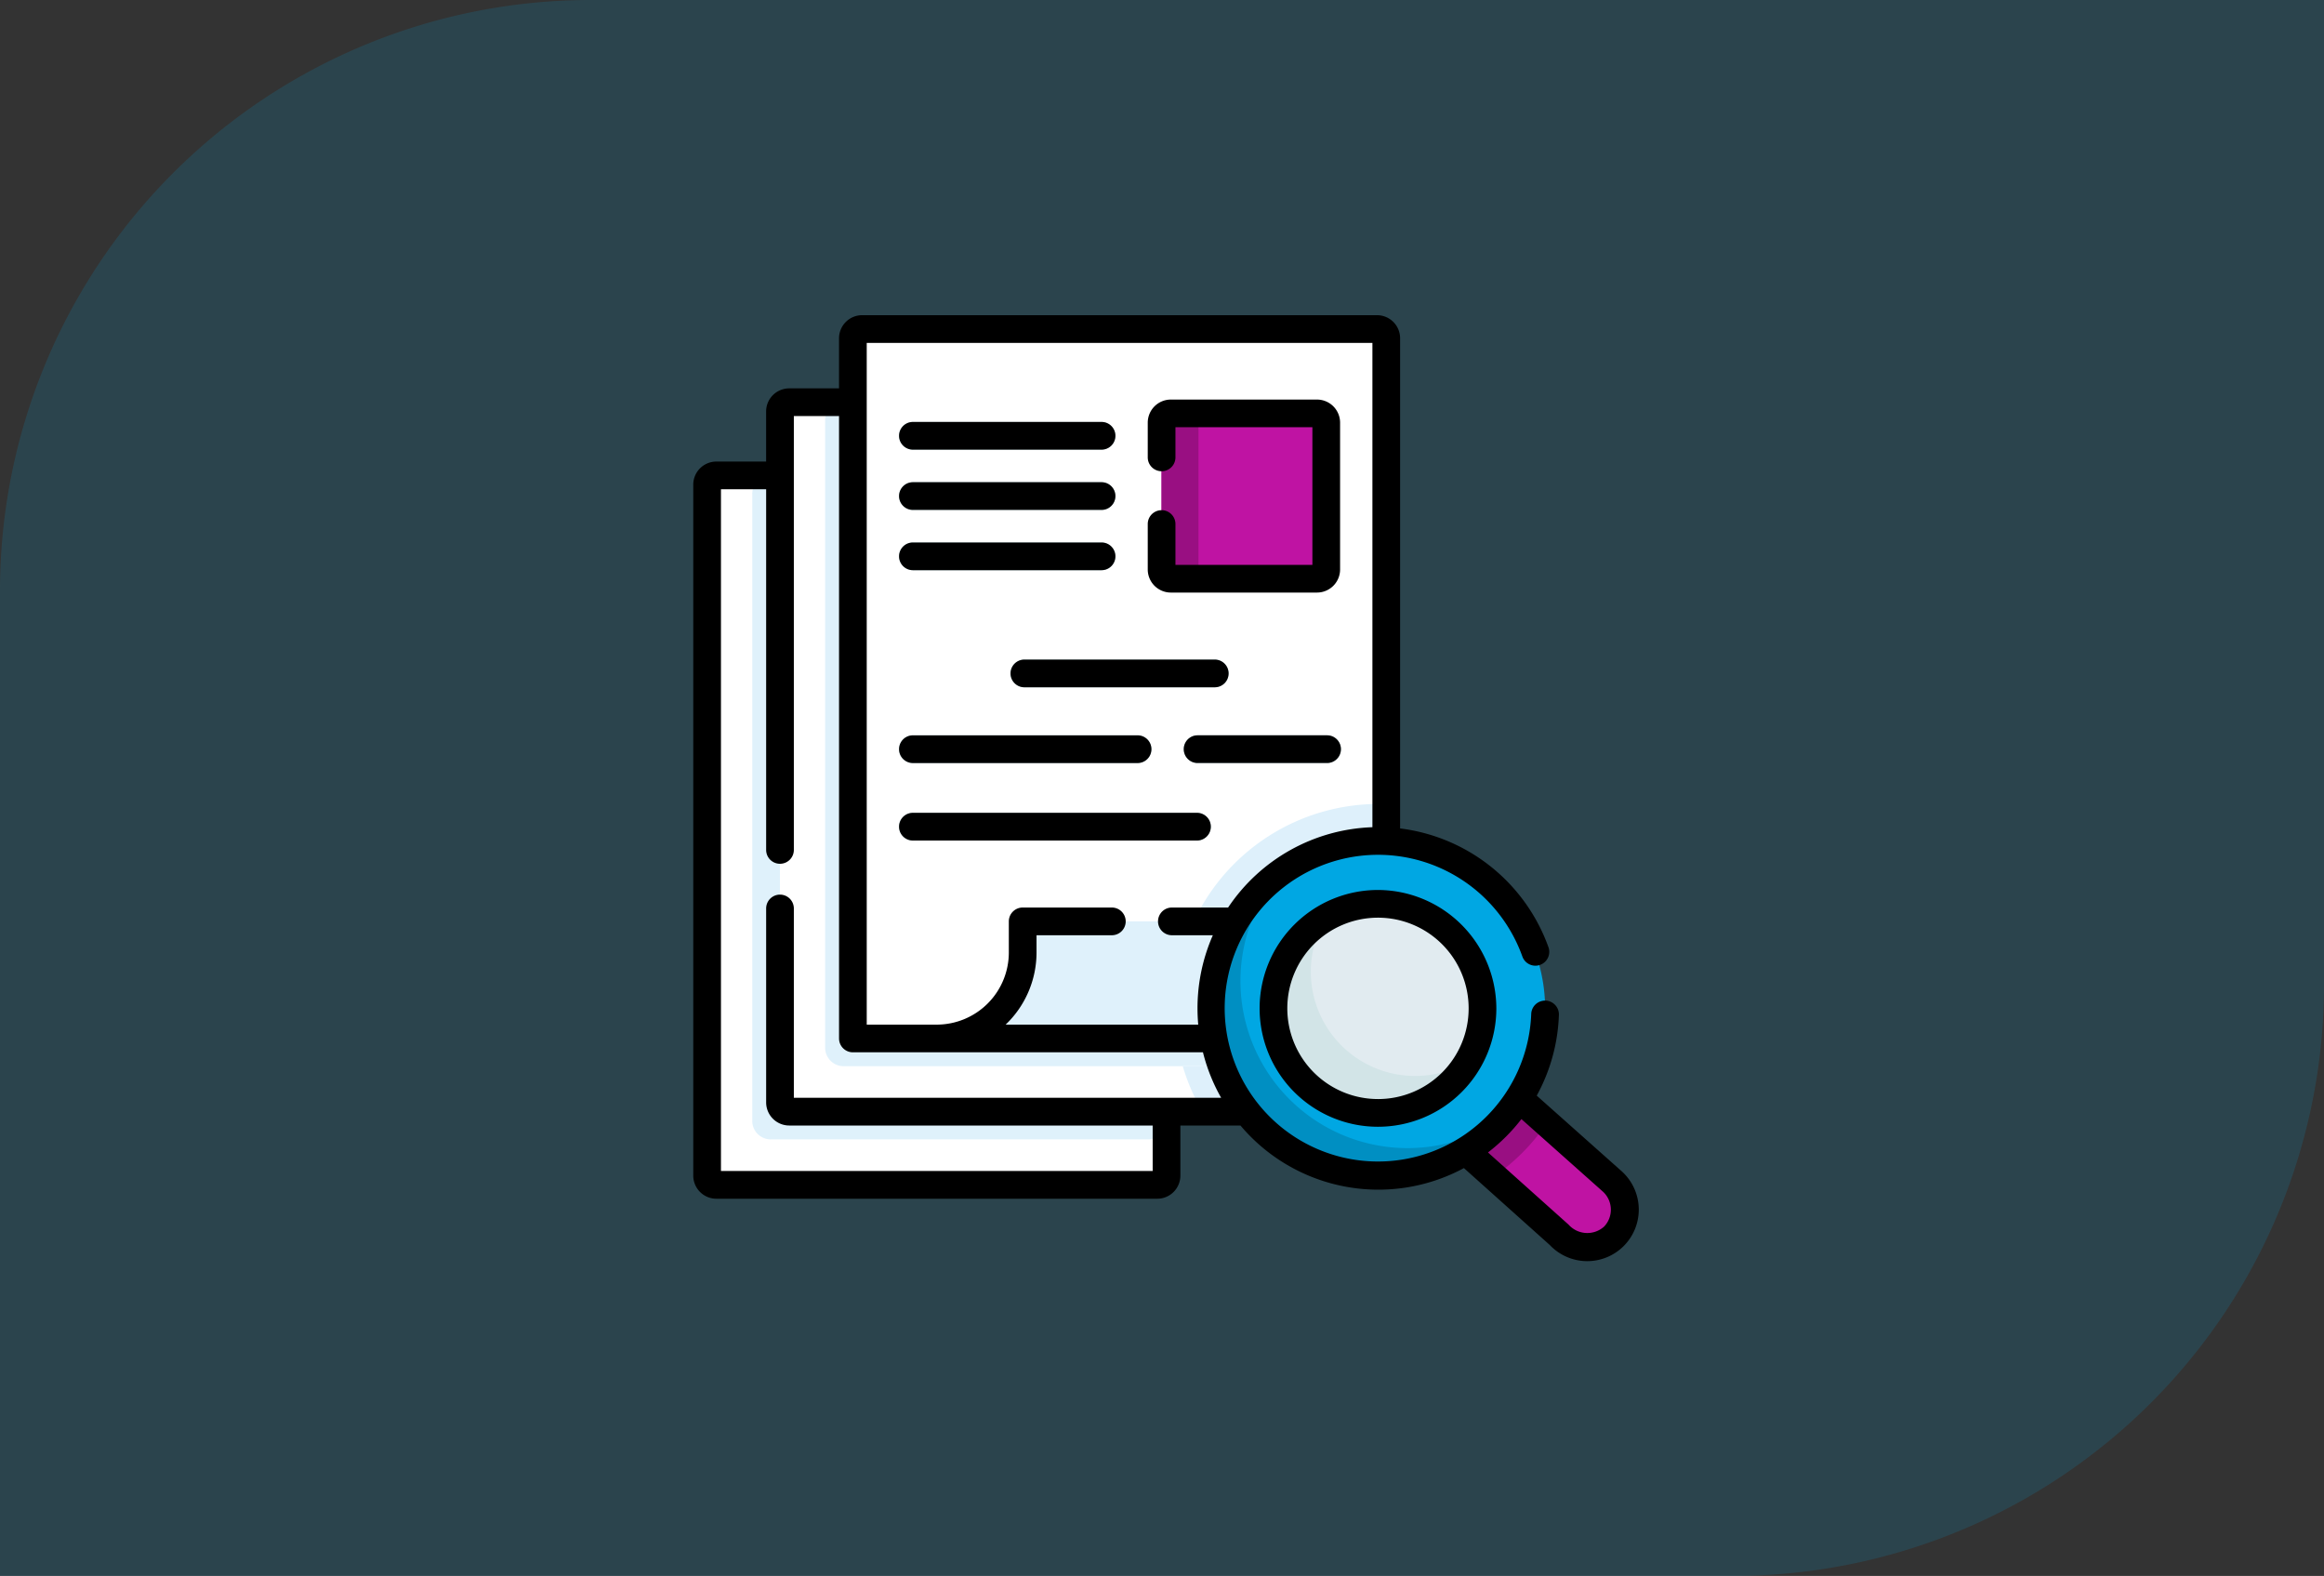 <svg xmlns="http://www.w3.org/2000/svg" width="295" height="200" viewBox="0 0 295 200">
  <rect x="0" y="0" width="295" height="200" fill="#333333" stroke="none"/>
  <g id="Grupo_90840" data-name="Grupo 90840" transform="translate(-180 -404)">
    <path id="Rectángulo_31610" data-name="Rectángulo 31610" d="M75,0H295a0,0,0,0,1,0,0V125a75,75,0,0,1-75,75H0a0,0,0,0,1,0,0V75A75,75,0,0,1,75,0Z" transform="translate(180 404)" fill="#00a7e3" opacity="0.15"/>
    <g id="documents" transform="translate(267.978 444)">
      <g id="Grupo_90681" data-name="Grupo 90681" transform="translate(1.773 1.758)">
        <path id="Trazado_104561" data-name="Trazado 104561" d="M63.468,176.789H9.839a2.344,2.344,0,0,1-2.344-2.344V89.1a2.344,2.344,0,0,1,2.344-2.344H63.467A2.344,2.344,0,0,1,65.811,89.1v85.348a2.344,2.344,0,0,1-2.344,2.344Z" transform="translate(-7.495 -68.178)" fill="#fff"/>
        <path id="Trazado_104562" data-name="Trazado 104562" d="M84.553,89.094V168.67a2.344,2.344,0,0,1-2.344,2.344H34.319a2.344,2.344,0,0,1-2.344-2.344V89.094a2.344,2.344,0,0,1,2.344-2.344H82.209A2.344,2.344,0,0,1,84.553,89.094Z" transform="translate(-26.237 -68.175)" fill="#93cef1" opacity="0.3"/>
        <path id="Trazado_104563" data-name="Trazado 104563" d="M112.332,137.162H49.315a2.344,2.344,0,0,1-2.344-2.344V49.471a2.344,2.344,0,0,1,2.344-2.344h63.017a2.344,2.344,0,0,1,2.344,2.344v85.348A2.344,2.344,0,0,1,112.332,137.162Z" transform="translate(-37.719 -37.839)" fill="#fff"/>
        <path id="Trazado_104564" data-name="Trazado 104564" d="M133.415,49.474V129.05a2.344,2.344,0,0,1-2.344,2.344H73.789a2.344,2.344,0,0,1-2.344-2.344V49.474a2.344,2.344,0,0,1,2.344-2.344h57.282A2.344,2.344,0,0,1,133.415,49.474Z" transform="translate(-56.456 -37.842)" fill="#93cef1" opacity="0.3"/>
        <path id="Trazado_104565" data-name="Trazado 104565" d="M86.445,95.193V9.844A2.344,2.344,0,0,1,88.789,7.5h63.017a2.344,2.344,0,0,1,2.344,2.344V95.193a2.344,2.344,0,0,1-2.344,2.344H88.789A2.344,2.344,0,0,1,86.445,95.193Z" transform="translate(-67.941 -7.5)" fill="#fff"/>
        <path id="Trazado_104566" data-name="Trazado 104566" d="M254.81,74.166h18.556a1.172,1.172,0,0,0,1.172-1.172V54.359a1.172,1.172,0,0,0-1.172-1.172H254.81a1.172,1.172,0,0,0-1.172,1.172V72.994A1.172,1.172,0,0,0,254.81,74.166Z" transform="translate(-195.947 -42.479)" fill="#bf13a3"/>
        <path id="Trazado_104567" data-name="Trazado 104567" d="M259.495,74.169h-4.688A1.172,1.172,0,0,1,253.635,73V54.362a1.172,1.172,0,0,1,1.172-1.172h4.688a1.172,1.172,0,0,0-1.172,1.172V73A1.172,1.172,0,0,0,259.495,74.169Z" transform="translate(-195.945 -42.481)" fill="#990f82"/>
        <g id="Grupo_90674" data-name="Grupo 90674" transform="translate(24.366 27.088)">
          <path id="Trazado_104568" data-name="Trazado 104568" d="M137.161,126.591H113.214a1.758,1.758,0,0,1,0-3.516h23.947a1.758,1.758,0,0,1,0,3.516Z" transform="translate(-111.456 -123.075)" fill="#b4d2d7"/>
        </g>
        <g id="Grupo_90675" data-name="Grupo 90675" transform="translate(38.517 41.949)">
          <path id="Trazado_104569" data-name="Trazado 104569" d="M197.754,189.995H173.589a1.758,1.758,0,1,1,0-3.516h24.165a1.758,1.758,0,1,1,0,3.516Z" transform="translate(-171.831 -186.479)" fill="#b4d2d7"/>
        </g>
        <g id="Grupo_90676" data-name="Grupo 90676" transform="translate(24.366 19.44)">
          <path id="Trazado_104570" data-name="Trazado 104570" d="M137.161,93.958H113.214a1.758,1.758,0,1,1,0-3.516h23.947a1.758,1.758,0,0,1,0,3.516Z" transform="translate(-111.456 -90.442)" fill="#b4d2d7"/>
        </g>
        <g id="Grupo_90677" data-name="Grupo 90677" transform="translate(24.366 11.791)">
          <path id="Trazado_104571" data-name="Trazado 104571" d="M137.161,61.325H113.214a1.758,1.758,0,1,1,0-3.516h23.947a1.758,1.758,0,0,1,0,3.516Z" transform="translate(-111.456 -57.809)" fill="#b4d2d7"/>
        </g>
        <g id="Grupo_90678" data-name="Grupo 90678" transform="translate(24.366 61.398)">
          <path id="Trazado_104572" data-name="Trazado 104572" d="M149.274,272.977H113.214a1.758,1.758,0,0,1,0-3.516h36.06a1.758,1.758,0,0,1,0,3.516Z" transform="translate(-111.456 -269.461)" fill="#b4d2d7"/>
        </g>
        <g id="Grupo_90679" data-name="Grupo 90679" transform="translate(24.366 51.564)">
          <path id="Trazado_104573" data-name="Trazado 104573" d="M141.733,231.02H113.214a1.758,1.758,0,1,1,0-3.516h28.519a1.758,1.758,0,1,1,0,3.516Z" transform="translate(-111.456 -227.504)" fill="#b4d2d7"/>
        </g>
        <g id="Grupo_90680" data-name="Grupo 90680" transform="translate(60.505 51.564)">
          <path id="Trazado_104574" data-name="Trazado 104574" d="M283.838,231.02H267.4a1.758,1.758,0,1,1,0-3.516h16.437a1.758,1.758,0,0,1,0,3.516Z" transform="translate(-265.644 -227.504)" fill="#b4d2d7"/>
        </g>
        <path id="Trazado_104575" data-name="Trazado 104575" d="M195.357,328.24a2.344,2.344,0,0,1,2.344,2.344v1.591A10.907,10.907,0,0,1,186.816,343.1l-35.538,1.172L131.955,343.1a10.909,10.909,0,0,0,10.887-10.927v-1.591a2.344,2.344,0,0,1,2.344-2.344Z" transform="translate(-102.784 -253.065)" fill="#93cef1" opacity="0.3"/>
        <path id="Trazado_104576" data-name="Trazado 104576" d="M295.522,264.7v14.876H271.1a25.913,25.913,0,0,1,23.417-14.9C294.849,264.68,295.187,264.687,295.522,264.7Z" transform="translate(-209.313 -204.403)" fill="#def0fb"/>
        <path id="Trazado_104578" data-name="Trazado 104578" d="M425.093,424.094l11.9,10.587a4.856,4.856,0,0,1,.162,6.91,4.93,4.93,0,0,1-6.947-.173l-11.884-10.644Z" transform="translate(-322.033 -326.453)" fill="#bf13a3"/>
        <path id="Trazado_104579" data-name="Trazado 104579" d="M428.626,427.233a26.075,26.075,0,0,1-6.7,6.764l-3.6-3.225,6.771-6.682Z" transform="translate(-322.035 -326.45)" fill="#990f82"/>
        <path id="Trazado_104580" data-name="Trazado 104580" d="M281.7,396.65v5.77a2.345,2.345,0,0,1-2.344,2.344H267.626a25.635,25.635,0,0,1-2.5-5.77h14.231A2.345,2.345,0,0,0,281.7,396.65Z" transform="translate(-204.742 -305.441)" fill="#def0fb"/>
        <path id="Trazado_104581" data-name="Trazado 104581" d="M280.622,305.932A21.183,21.183,0,1,1,301.8,327.18,21.273,21.273,0,0,1,280.622,305.932Z" transform="translate(-216.607 -219.717)" fill="#00a7e3"/>
        <path id="Trazado_104582" data-name="Trazado 104582" d="M318.034,332.921a21.167,21.167,0,0,1-37.409-13.655,21.2,21.2,0,0,1,8.7-17.166,21.211,21.211,0,0,0,28.709,30.821Z" transform="translate(-216.609 -233.052)" fill="#008fc2"/>
        <path id="Trazado_104583" data-name="Trazado 104583" d="M314.572,332.006A13.226,13.226,0,1,1,327.8,345.272,13.276,13.276,0,0,1,314.572,332.006Z" transform="translate(-242.6 -245.791)" fill="#e1ebf0"/>
        <path id="Trazado_104584" data-name="Trazado 104584" d="M339.185,344.723A13.238,13.238,0,1,1,321.1,326.53a13.049,13.049,0,0,0-1.092,2.346,13.234,13.234,0,0,0,19.175,15.846Z" transform="translate(-242.602 -251.756)" fill="#d2e4e7"/>
      </g>
      <g id="Grupo_90682" data-name="Grupo 90682" transform="translate(0.022)">
        <path id="Trazado_104585" data-name="Trazado 104585" d="M249.095,70.182H267.65a2.933,2.933,0,0,0,2.93-2.93V48.618a2.933,2.933,0,0,0-2.93-2.93H249.095a2.933,2.933,0,0,0-2.93,2.93v4.409a1.758,1.758,0,1,0,3.516,0V49.2h17.384V66.667H249.681V61.485a1.758,1.758,0,1,0-3.516,0v5.768A2.933,2.933,0,0,0,249.095,70.182Z" transform="translate(-188.474 -34.98)"/>
        <path id="Trazado_104586" data-name="Trazado 104586" d="M113.241,126.591h23.947a1.758,1.758,0,0,0,0-3.516H113.241a1.758,1.758,0,0,0,0,3.516Z" transform="translate(-85.359 -94.229)"/>
        <path id="Trazado_104587" data-name="Trazado 104587" d="M199.538,188.237a1.758,1.758,0,0,0-1.758-1.758H173.616a1.758,1.758,0,0,0,0,3.516h24.165A1.758,1.758,0,0,0,199.538,188.237Z" transform="translate(-131.583 -142.772)"/>
        <path id="Trazado_104588" data-name="Trazado 104588" d="M113.241,93.958h23.947a1.758,1.758,0,0,0,0-3.516H113.241a1.758,1.758,0,0,0,0,3.516Z" transform="translate(-85.359 -69.244)"/>
        <path id="Trazado_104589" data-name="Trazado 104589" d="M113.241,61.325h23.947a1.758,1.758,0,0,0,0-3.516H113.241a1.758,1.758,0,0,0,0,3.516Z" transform="translate(-85.359 -44.26)"/>
        <path id="Trazado_104590" data-name="Trazado 104590" d="M113.241,272.977H149.3a1.758,1.758,0,1,0,0-3.516h-36.06a1.758,1.758,0,1,0,0,3.516Z" transform="translate(-85.359 -206.305)"/>
        <path id="Trazado_104591" data-name="Trazado 104591" d="M113.241,231.02H141.76a1.758,1.758,0,1,0,0-3.516H113.241a1.758,1.758,0,1,0,0,3.516Z" transform="translate(-85.359 -174.182)"/>
        <path id="Trazado_104592" data-name="Trazado 104592" d="M283.865,227.5H267.429a1.758,1.758,0,1,0,0,3.516h16.436a1.758,1.758,0,1,0,0-3.516Z" transform="translate(-203.409 -174.182)"/>
        <path id="Trazado_104593" data-name="Trazado 104593" d="M117.972,108.734c-.021-.021-.043-.041-.066-.061l-10.817-9.625a22.935,22.935,0,0,0,2.814-10.24,1.758,1.758,0,1,0-3.514-.125,19.462,19.462,0,1,1-1.112-7.262,1.758,1.758,0,0,0,3.312-1.178A23.011,23.011,0,0,0,89.747,65.136V2.93A2.933,2.933,0,0,0,86.817,0H21.456a2.933,2.933,0,0,0-2.93,2.93V9.288H12.2a2.933,2.933,0,0,0-2.93,2.93v6.358H2.952A2.933,2.933,0,0,0,.022,21.5V109.2a2.933,2.933,0,0,0,2.93,2.93H58.924a2.933,2.933,0,0,0,2.93-2.93v-6.358h7.631a22.89,22.89,0,0,0,28.361,5.4l10.9,9.762a6.542,6.542,0,1,0,9.227-9.268ZM22.042,3.516H86.231V64.981A22.973,22.973,0,0,0,67.914,75.175H60.776a1.758,1.758,0,1,0,0,3.516h5.2q-.353.8-.648,1.64a23.012,23.012,0,0,0-1.3,7.641c0,.7.033,1.383.093,2.063H39.675a12.666,12.666,0,0,0,3.92-9.169V78.691h9.562a1.758,1.758,0,1,0,0-3.516H41.837a1.758,1.758,0,0,0-1.758,1.758v3.933a9.159,9.159,0,0,1-9.127,9.169h-8.91ZM12.79,99.323V75.294a1.758,1.758,0,0,0-3.516,0V99.909a2.933,2.933,0,0,0,2.93,2.93H58.338v5.772H3.538V22.091H9.274V67.864a1.758,1.758,0,1,0,3.516,0V12.8h5.737v78.99a1.758,1.758,0,0,0,1.758,1.758H64.721a22.9,22.9,0,0,0,2.309,5.772H12.79Zm102.873,16.324a3.192,3.192,0,0,1-4.537-.234L100.9,106.257a23.287,23.287,0,0,0,4.244-4.233l10.386,9.242a3.113,3.113,0,0,1,.13,4.381Z" transform="translate(-0.022)"/>
        <path id="Trazado_104594" data-name="Trazado 104594" d="M322.077,311.233a15.025,15.025,0,1,0,14.984,15.025A15.071,15.071,0,0,0,322.077,311.233Zm0,26.533a11.509,11.509,0,1,1,11.468-11.509A11.5,11.5,0,0,1,322.077,337.767Z" transform="translate(-235.121 -238.286)"/>
      </g>
    </g>
  </g>
</svg>
